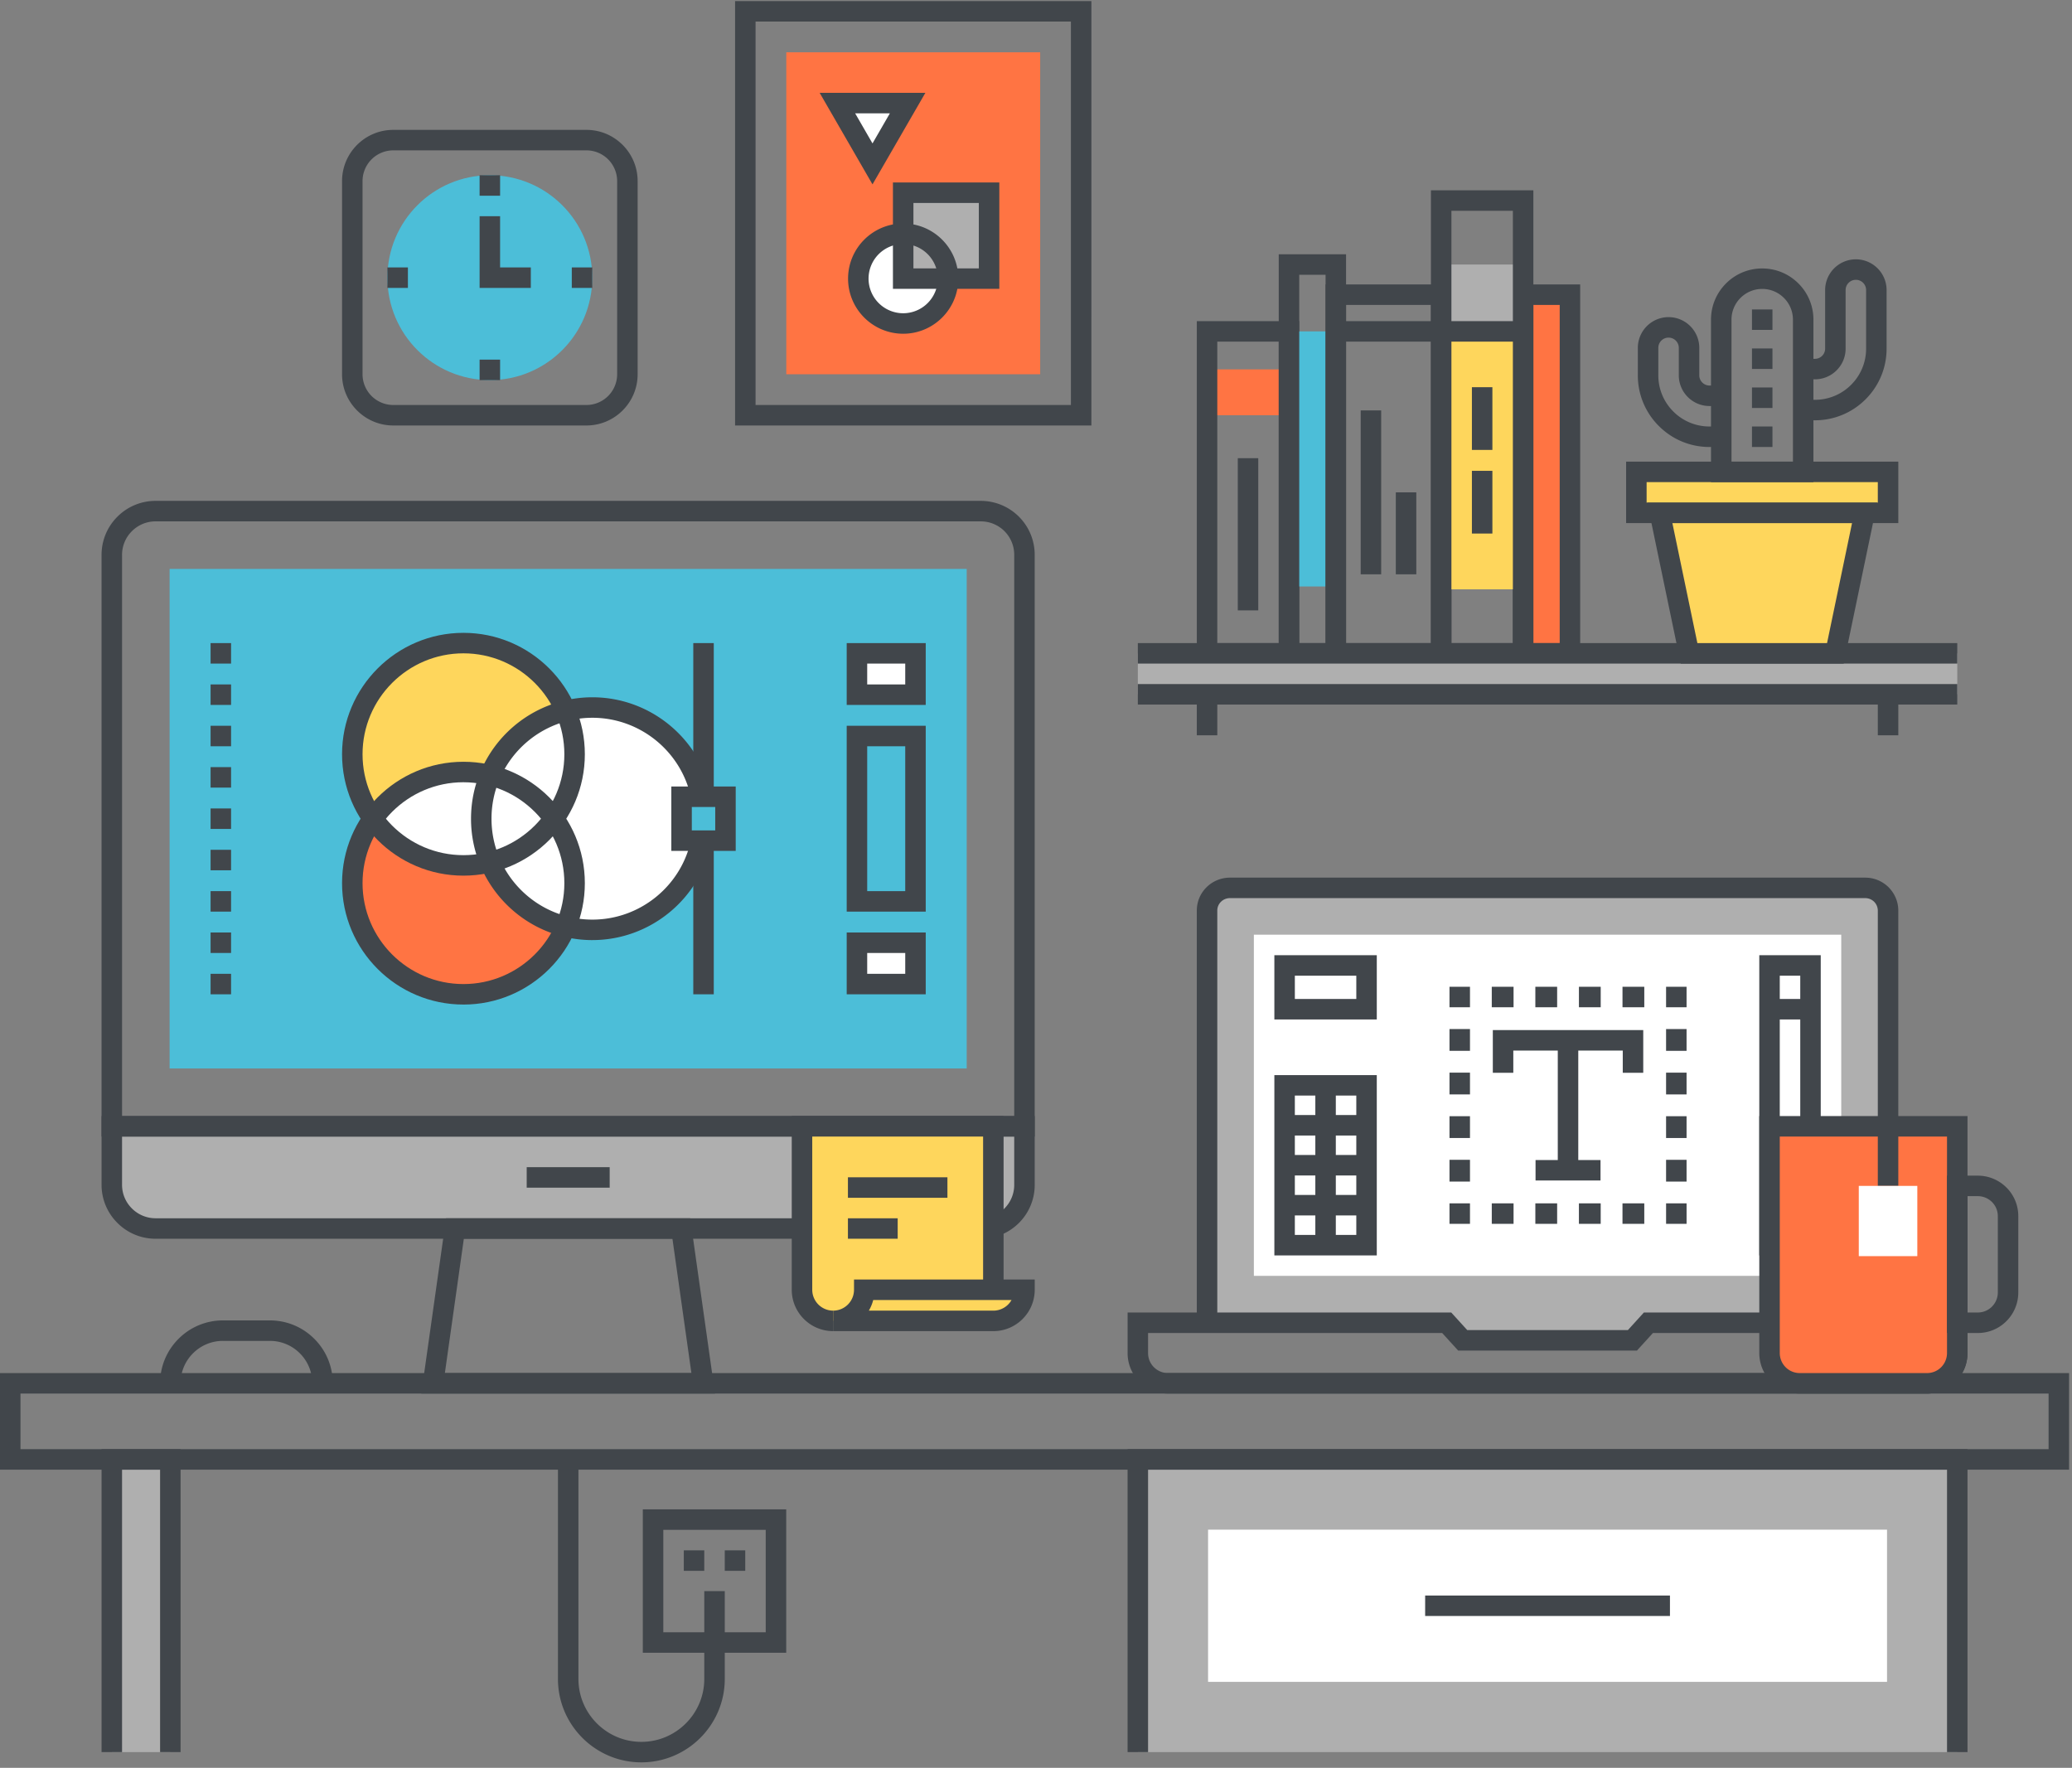 <svg width="354" height="302" viewBox="0 0 354 302" xmlns="http://www.w3.org/2000/svg"><rect x="0" y="0" width="354" height="302" fill="#808080" stroke="none"/><title>design-studio</title><g fill="none" fill-rule="evenodd"><path fill="#AFAFAF" d="M194.398 299.317h140v-50h-140z"/><path fill="#FFF" d="M206.398 287.317h116v-26h-116z"/><path fill="#41464B" d="M336.148 299.317h-3.5v-48.25h-136.5v48.25h-3.5v-51.75h143.5v51.75"/><path fill="#41464B" d="M243.485 276.067h41.826v-3.5h-41.824z"/><path fill="#AFAFAF" d="M19.102 299.317h10v-50h-10z"/><path fill="#41464B" d="M30.852 299.317h-3.5v-48.25h-6.5v48.25h-3.5v-51.75h13.5v51.75"/><path d="M3.5 247.567H350v-9.5H3.5v9.5zm-3.5 3.5h353.5v-16.5H0v16.5z" fill="#41464B"/><path d="M175.03 202.388a7.445 7.445 0 0 1-2.175 5.287 7.515 7.515 0 0 1-5.313 2.195H26.592a7.47 7.47 0 0 1-5.298-2.195 7.43 7.43 0 0 1-2.192-5.287v-9.98H175.03v9.98" fill="#AFAFAF"/><path d="M20.852 190.658H173.28V94.803a5.72 5.72 0 0 0-1.665-4.06 5.73 5.73 0 0 0-4.073-1.676H26.592a5.7 5.7 0 0 0-4.06 1.68 5.697 5.697 0 0 0-1.68 4.056v95.855zm155.927 3.5H17.35V94.803c0-2.466.96-4.786 2.705-6.53a9.174 9.174 0 0 1 6.534-2.706h140.95a9.21 9.21 0 0 1 6.55 2.705 9.194 9.194 0 0 1 2.688 6.53v99.356z" fill="#41464B"/><path d="M20.852 194.158v8.23a5.67 5.67 0 0 0 1.677 4.047 5.71 5.71 0 0 0 4.06 1.685h140.95c1.54 0 2.99-.6 4.08-1.685a5.686 5.686 0 0 0 1.66-4.047v-8.23H20.85zm146.69 17.462H26.592a9.185 9.185 0 0 1-6.535-2.708 9.147 9.147 0 0 1-2.705-6.524v-11.73H176.78v11.73a9.165 9.165 0 0 1-2.686 6.523 9.223 9.223 0 0 1-6.552 2.71z" fill="#41464B"/><path d="M76.007 234.567h42.118l-3.24-22.947H79.247l-3.24 22.947zm46.147 3.5H71.978l4.23-29.947h41.717l4.23 29.947zM89.986 202.89h14.178v-3.5H89.986z" fill="#41464B"/><path fill="#4CBED8" d="M28.978 182.532H165.16V97.19H28.978z"/><path fill="#41464B" d="M35.978 113.362h3.5v-3.5h-3.5zm0 7.063h3.5v-3.5h-3.5zm0 7.062h3.5v-3.5h-3.5zm0 7.063h3.5v-3.5h-3.5zm0 7.06h3.5v-3.5h-3.5zm0 7.064h3.5v-3.5h-3.5zm0 7.062h3.5v-3.5h-3.5zm0 7.064h3.5v-3.5h-3.5zm0 7.06h3.5v-3.5h-3.5z"/><path fill="#FFF" d="M146.41 118.675h10v-7.063h-10zm0 49.435h10v-7.06h-10z"/><path d="M148.16 116.925h6.5v-3.563h-6.5v3.563zm-3.5 3.5h13.5v-10.563h-13.5v10.563zm3.5 45.935h6.5v-3.56h-6.5v3.56zm-3.5 3.5h13.5V159.3h-13.5v10.56zm3.5-17.624h6.5v-24.75h-6.5v24.75zm-3.5 3.5h13.5v-31.75h-13.5v31.75z" fill="#41464B"/><path d="M79.18 131.883c10.487 0 18.99 8.502 18.99 18.99 0 10.486-8.503 18.988-18.99 18.988-10.488 0-18.99-8.5-18.99-18.986 0-10.488 8.502-18.99 18.99-18.99" fill="#FF7443"/><path d="M79.18 109.86c10.487 0 18.99 8.503 18.99 18.99 0 10.488-8.503 18.99-18.99 18.99-10.488 0-18.99-8.502-18.99-18.99 0-10.487 8.502-18.99 18.99-18.99" fill="#FED65C"/><path d="M116.446 143.61v-7.5h3.375c-1.74-8.69-9.41-15.238-18.612-15.238-10.487 0-18.99 8.502-18.99 18.99 0 10.486 8.503 18.988 18.99 18.988 9.203 0 16.874-6.548 18.614-15.24h-3.374" fill="#FFF"/><path d="M79.18 131.884c1.57 0 3.09.19 4.55.548a18.865 18.865 0 0 0-1.512 7.43c0 2.635.537 5.147 1.512 7.427-1.46.36-2.98.55-4.55.55-6.383 0-12.03-3.15-15.47-7.98 3.44-4.828 9.087-7.977 15.47-7.977m15.47 7.977a18.905 18.905 0 0 1 3.52 11.013 18.85 18.85 0 0 1-1.514 7.43A19.022 19.022 0 0 1 83.73 147.29a18.98 18.98 0 0 0 10.92-7.43" fill="#FFF"/><path d="M96.656 121.422a18.836 18.836 0 0 1 1.513 7.428 18.9 18.9 0 0 1-3.52 11.01 18.994 18.994 0 0 0-10.92-7.428 19.013 19.013 0 0 1 12.925-11.01" fill="#FFF"/><path d="M83.73 132.432a18.994 18.994 0 0 1 10.92 7.43 18.98 18.98 0 0 1-10.92 7.427 18.85 18.85 0 0 1-1.512-7.43c0-2.636.537-5.146 1.512-7.43" fill="#FFF"/><path d="M79.18 133.633c-9.506 0-17.24 7.733-17.24 17.24 0 9.505 7.734 17.238 17.24 17.238 9.506 0 17.24-7.73 17.24-17.236 0-9.507-7.734-17.24-17.24-17.24zm0 37.978c-11.436 0-20.74-9.3-20.74-20.736s9.304-20.74 20.74-20.74c11.435 0 20.74 9.304 20.74 20.74 0 11.435-9.305 20.738-20.74 20.738z" fill="#41464B"/><path d="M79.18 111.61c-9.506 0-17.24 7.734-17.24 17.24 0 9.506 7.734 17.24 17.24 17.24 9.506 0 17.24-7.734 17.24-17.24 0-9.506-7.734-17.24-17.24-17.24zm0 37.98c-11.436 0-20.74-9.304-20.74-20.74 0-11.435 9.304-20.74 20.74-20.74 11.435 0 20.74 9.305 20.74 20.74 0 11.436-9.305 20.74-20.74 20.74z" fill="#41464B"/><path d="M101.208 160.6c-1.695 0-3.37-.206-4.98-.61-6.284-1.53-11.566-6.028-14.117-12.027a20.69 20.69 0 0 1-1.637-8.1c0-2.818.555-5.548 1.65-8.112a20.784 20.784 0 0 1 14.116-12.023c1.6-.403 3.274-.608 4.97-.608 9.85 0 18.4 7.003 20.325 16.652l-3.433.687c-1.6-8.02-8.704-13.84-16.892-13.84-1.407 0-2.795.17-4.126.505a17.274 17.274 0 0 0-11.738 9.998 17.06 17.06 0 0 0-1.372 6.744c0 2.33.458 4.595 1.362 6.732 2.12 4.983 6.506 8.72 11.735 9.995 1.344.337 2.73.507 4.14.507 8.19 0 15.293-5.816 16.892-13.83l3.434.687c-1.926 9.64-10.476 16.64-20.328 16.64" fill="#41464B"/><path d="M118.196 141.86h4v-4h-4v4zm-3.5 3.5h11v-11h-11v11z" fill="#41464B"/><path fill="#41464B" d="M118.446 136.11h3.5v-26.25h-3.5zm0 33.75h3.5v-26.25h-3.5z"/><path d="M321.438 152.82a3.93 3.93 0 0 0-2.75-1.14H210.103c-.994 0-1.99.39-2.743 1.14a3.85 3.85 0 0 0-1.136 2.74v70.408h40.94l2.734 3h29l2.735-3h40.94v-70.41a3.9 3.9 0 0 0-1.135-2.74" fill="#AFAFAF"/><path d="M324.323 225.968h-3.5v-70.41a2.15 2.15 0 0 0-.632-1.512 2.16 2.16 0 0 0-1.502-.616H210.104c-.557 0-1.106.23-1.508.63a2.083 2.083 0 0 0-.622 1.5v70.408h-3.5v-70.41c0-1.5.586-2.912 1.65-3.976a5.678 5.678 0 0 1 3.98-1.652h108.583c1.485 0 2.897.582 3.976 1.64 1.08 1.096 1.66 2.504 1.66 3.99v70.408" fill="#41464B"/><path d="M196.148 227.714v3.427c0 .92.355 1.783 1 2.425a3.428 3.428 0 0 0 2.427 1.003h129.648c.912 0 1.775-.357 2.428-1.006a3.382 3.382 0 0 0 1-2.42v-3.426h-50.243l-2.734 3.004h-30.547l-2.734-3.004H196.15zm133.075 10.353H199.575a6.907 6.907 0 0 1-4.894-2.02 6.87 6.87 0 0 1-2.03-4.906v-6.925h55.29l2.733 3.004h27.453l2.734-3.005h55.288v6.927c0 1.86-.72 3.6-2.03 4.904a6.908 6.908 0 0 1-4.895 2.023z" fill="#41464B"/><path fill="#FFF" d="M214.224 217.964h100.35V159.68h-100.35z"/><path fill="#41464B" d="M284.65 209.072h3.5v-3.5h-3.5zm-29.78 0h3.722v-3.5h-3.722v3.5zm7.444 0h3.723v-3.5h-3.723v3.5zm7.445 0h3.72v-3.5h-3.722v3.5zm7.443 0h3.723v-3.5h-3.723v3.5zm-29.556 0h3.5v-3.5h-3.5zm0-29.556h3.5v-3.722h-3.5v3.722zm0 7.445h3.5v-3.72h-3.5v3.72zm0 7.447h3.5v-3.723h-3.5v3.723zm0 7.444h3.5v-3.72h-3.5v3.72zm0-29.778h3.5v-3.5h-3.5zm7.223 0h3.723v-3.5h-3.723v3.5zm7.445 0h3.723v-3.5h-3.723v3.5zm7.445 0h3.722v-3.5h-3.722v3.5zm7.445 0h3.722v-3.5h-3.722v3.5zm7.445 0h3.5v-3.5h-3.5zm0 7.444h3.5v-3.722h-3.5v3.722zm0 7.445h3.5v-3.72h-3.5v3.72zm0 7.447h3.5v-3.723h-3.5v3.723zm0 7.444h3.5v-3.72h-3.5v3.72zm-18.502-1.93h3.5v-22.198h-3.5z"/><path fill="#41464B" d="M262.348 201.67h11.1v-3.5h-11.1zm18.4-18.4h-3.5v-3.8h-18.7v3.8h-3.5v-7.3h25.7v7.3m23.325 27.694h3.5V166.68h-3.5v44.284zm-3.5 3.5h10.5V163.18h-10.5v51.284z"/><path fill="#41464B" d="M302.323 174.16h7v-3.5h-7zm-81.1 36.804h10.5V187.16h-10.5v23.804zm-3.5 3.5h17.5V183.66h-17.5v30.804z"/><path fill="#41464B" d="M219.474 193.985h14v-3.5h-14zm0 6.825h14v-3.5h-14zm0 6.827h14v-3.5h-14z"/><path fill="#41464B" d="M224.724 212.714h3.5V185.41h-3.5zm-3.5-42.054h10.5v-3.98h-10.5v3.98zm-3.5 3.5h17.5v-10.98h-17.5v10.98z"/><path d="M169.708 220.333h.004v-27.925h-32.69v27.924a5.317 5.317 0 0 0 5.317 5.318l27.37.002a5.317 5.317 0 0 0 5.32-5.32h-5.323" fill="#FED65C"/><path d="M142.34 227.4c-3.898 0-7.07-3.17-7.07-7.068v-29.674h36.192v29.674h-3.5v-26.174h-29.19v26.174a3.57 3.57 0 0 0 3.567 3.568v3.5" fill="#41464B"/><path d="M148.437 223.902h21.274a3.57 3.57 0 0 0 3.11-1.82H149.19a7.068 7.068 0 0 1-.75 1.82zm21.274 3.5h-27.37v-3.5a3.57 3.57 0 0 0 3.567-3.57v-1.75h30.874v1.75c0 3.9-3.172 7.07-7.07 7.07zm-24.843-22.782h17v-3.5h-17zm0 7h8.5v-3.5h-8.5zm-35.292 89.447c-7.858 0-14.25-6.392-14.25-14.25v-37.5h3.5v37.5c0 5.928 4.822 10.75 10.75 10.75 5.927 0 10.75-4.822 10.75-10.75v-15h3.5v15c0 7.858-6.393 14.25-14.25 14.25" fill="#41464B"/><path d="M113.325 278.847h17.5v-17.5h-17.5v17.5zm-3.5 3.5h24.5v-24.5h-24.5v24.5z" fill="#41464B"/><path fill="#41464B" d="M116.825 268.347h3.5v-3.5h-3.5zm7 0h3.5v-3.5h-3.5zm-66.973-32.03h-3.5a7.208 7.208 0 0 0-2.124-5.127 7.204 7.204 0 0 0-5.126-2.123h-8a7.202 7.202 0 0 0-5.127 2.124 7.203 7.203 0 0 0-2.123 5.128h-3.5c0-2.87 1.118-5.57 3.148-7.6a10.68 10.68 0 0 1 7.602-3.15h8c2.87 0 5.57 1.118 7.6 3.148a10.687 10.687 0 0 1 3.15 7.602"/><path d="M302.323 192.408v38.732c0 1.328.51 2.65 1.514 3.662a5.15 5.15 0 0 0 3.662 1.515h21.722a5.15 5.15 0 0 0 3.662-1.515 5.184 5.184 0 0 0 1.513-3.662v-38.732h-32.075" fill="#FF7443"/><path d="M304.073 194.158v36.982c0 .913.358 1.776 1.006 2.43.64.642 1.5.997 2.42.997h21.722c.92 0 1.78-.355 2.422-1a3.432 3.432 0 0 0 1.003-2.427v-36.982h-28.575zm25.15 43.91H307.5a6.87 6.87 0 0 1-4.903-2.03 6.91 6.91 0 0 1-2.024-4.898v-40.482h35.575v40.482c0 1.843-.717 3.58-2.02 4.895a6.872 6.872 0 0 1-4.905 2.032z" fill="#41464B"/><path d="M336.148 224.214h1.917a3.39 3.39 0 0 0 2.256-.996 3.428 3.428 0 0 0 1.005-2.427v-13.024c0-.92-.354-1.78-.998-2.422a3.43 3.43 0 0 0-2.428-1.003h-1.75v19.875zm1.75 3.504l-5.25-.004V200.84h5.25c1.843 0 3.58.717 4.895 2.02a6.87 6.87 0 0 1 2.03 4.905v13.026a6.907 6.907 0 0 1-2.02 4.896 6.87 6.87 0 0 1-4.905 2.033zm-17.075-25.128h3.5v-10.355h-3.5z" fill="#41464B"/><path fill="#FFF" d="M317.573 214.59h10v-12h-10z"/><path fill="#FF7443" d="M206.224 70.936h14v-7.834h-14z"/><path d="M207.974 109.862h10.5v-51.5h-10.5v51.5zm-3.5 3.5h17.5v-58.5h-17.5v58.5z" fill="#41464B"/><path fill="#41464B" d="M211.474 104.274h3.5v-26h-3.5z"/><path fill="#4CBED8" d="M220.224 100.19h8V56.612h-8z"/><path d="M221.974 109.862h4.5V46.94h-4.5v62.922zm-3.5 3.5h11.5V43.44h-11.5v69.922z" fill="#41464B"/><path fill="#FF7443" d="M260.224 111.613h8v-61.27h-8z"/><path d="M261.974 109.862h4.5v-57.77h-4.5v57.77zm-3.5 3.5h11.5v-64.77h-11.5v64.77zm-28.5-3.5h14.5v-57.77h-14.5v57.77zm-3.5 3.5h21.5v-64.77h-21.5v64.77z" fill="#41464B"/><path fill="#41464B" d="M232.474 98.112h3.5v-28h-3.5zm6 0h3.5v-14h-3.5zm-10.25-39.75h18v-3.5h-18z"/><path fill="#FED65C" d="M246.224 100.68h14V56.612h-14z"/><path fill="#AFAFAF" d="M246.224 56.612h14V45.19h-14z"/><path d="M247.974 109.862h10.5V36.01h-10.5v73.852zm-3.5 3.5h17.5V32.51h-17.5v80.853z" fill="#41464B"/><path fill="#41464B" d="M251.474 76.86h3.5V66.146h-3.5zm0 14.286h3.5V80.433h-3.5zm-5.25-32.784h14v-3.5h-14z"/><path fill="#AFAFAF" d="M194.398 118.612h140v-7h-140z"/><path fill="#41464B" d="M194.398 113.362h140v-3.5h-140zm0 7h140v-3.5h-140z"/><path fill="#41464B" d="M204.474 125.612h3.5v-7h-3.5zm116.35 0h3.5v-7h-3.5z"/><path fill="#FED65C" d="M283.573 87.612h35l-5 24h-25l-5-24m-4 0h43v-7h-43z"/><path d="M289.996 109.862h22.154l4.27-20.5h-30.694l4.27 20.5zm25 3.5H287.15l-5.73-27.5h39.306l-5.73 27.5z" fill="#41464B"/><path d="M281.323 85.862h39.5v-3.5h-39.5v3.5zm-3.5 3.5h46.5v-10.5h-46.5v10.5z" fill="#41464B"/><path d="M295.823 78.862h10.5v-24.25a5.22 5.22 0 0 0-1.537-3.713 5.22 5.22 0 0 0-3.713-1.54c-1.402 0-2.72.547-3.712 1.538a5.22 5.22 0 0 0-1.536 3.712v24.25zm14 3.5h-17.5v-27.75c0-2.337.91-4.535 2.564-6.187a8.688 8.688 0 0 1 6.186-2.563c2.337 0 4.534.91 6.187 2.562a8.694 8.694 0 0 1 2.563 6.188v27.75z" fill="#41464B"/><path d="M310.073 71.8h-2v-3.5h2a8.7 8.7 0 0 0 6.19-2.564 8.694 8.694 0 0 0 2.56-6.186v-10c0-.965-.785-1.75-1.75-1.75s-1.75.785-1.75 1.75v10c0 1.4-.545 2.72-1.536 3.71a5.217 5.217 0 0 1-3.714 1.54h-2v-3.5h2a1.746 1.746 0 0 0 1.75-1.75v-10a5.256 5.256 0 0 1 5.25-5.25 5.256 5.256 0 0 1 5.25 5.25v10c0 3.27-1.274 6.347-3.586 8.66a12.18 12.18 0 0 1-8.664 3.59m-16 4.562h-2c-3.27 0-6.347-1.274-8.663-3.588a12.176 12.176 0 0 1-3.587-8.662v-4.687a5.256 5.256 0 0 1 5.25-5.25 5.256 5.256 0 0 1 5.25 5.25v4.687c0 .467.182.907.513 1.238.33.33.77.512 1.237.512h2v3.5h-2a5.215 5.215 0 0 1-3.713-1.538 5.22 5.22 0 0 1-1.537-3.712v-4.687c0-.965-.785-1.75-1.75-1.75s-1.75.785-1.75 1.75v4.687c0 2.337.91 4.534 2.562 6.187a8.702 8.702 0 0 0 6.188 2.56h2v3.5m5.25-19.998h3.5v-3.5h-3.5zm0 6.666h3.5v-3.5h-3.5zm0 6.667h3.5v-3.5h-3.5zm0 6.667h3.5v-3.5h-3.5zm-170.236-7.176h53.877v-65.5h-53.877v65.5zm-3.5 3.5h60.877V.186h-60.877v72.5z" fill="#41464B"/><path fill="#FF7443" d="M134.337 63.936h43.377v-55h-43.377z"/><path d="M161.975 47.596a7.667 7.667 0 1 1-15.334 0 7.667 7.667 0 0 1 15.336 0" fill="#FFF"/><path fill="#AFAFAF" d="M154.308 47.597h14.675V32.922h-14.675z"/><path fill="#FFF" d="M155.067 17.608l-6 10.392-6-10.392h12"/><path d="M154.308 41.68a5.923 5.923 0 0 0-5.916 5.916 5.923 5.923 0 0 0 5.916 5.917 5.924 5.924 0 0 0 5.917-5.917 5.924 5.924 0 0 0-5.917-5.916zm0 15.333c-5.192 0-9.416-4.224-9.416-9.417 0-5.19 4.224-9.416 9.416-9.416s9.417 4.225 9.417 9.416c0 5.193-4.225 9.417-9.417 9.417z" fill="#41464B"/><path d="M156.058 45.846h11.175V34.67h-11.175v11.176zm-3.5 3.5h18.175V31.173h-18.175v18.175zM146.1 19.358l2.967 5.142 2.97-5.142H146.1zm2.967 12.142l-9.03-15.642H158.1L149.065 31.5zM67.19 25.686a5.256 5.256 0 0 0-5.25 5.25v33a5.256 5.256 0 0 0 5.25 5.25h33a5.256 5.256 0 0 0 5.25-5.25v-33a5.256 5.256 0 0 0-5.25-5.25h-33zm33 47h-33c-4.824 0-8.75-3.925-8.75-8.75v-33c0-4.824 3.926-8.75 8.75-8.75h33c4.825 0 8.75 3.926 8.75 8.75v33c0 4.825-3.925 8.75-8.75 8.75z" fill="#41464B"/><path d="M101.19 47.436c0 9.665-7.835 17.5-17.5 17.5s-17.5-7.835-17.5-17.5 7.835-17.5 17.5-17.5 17.5 7.835 17.5 17.5" fill="#4CBED8"/><path fill="#41464B" d="M81.94 33.436h3.5v-3.5h-3.5zm-15.75 15.75h3.5v-3.5h-3.5zm15.75 15.75h3.5v-3.5h-3.5zm15.75-15.75h3.5v-3.5h-3.5zm-7 0h-8.75v-12.25h3.5v8.75h5.25v3.5"/></g></svg>